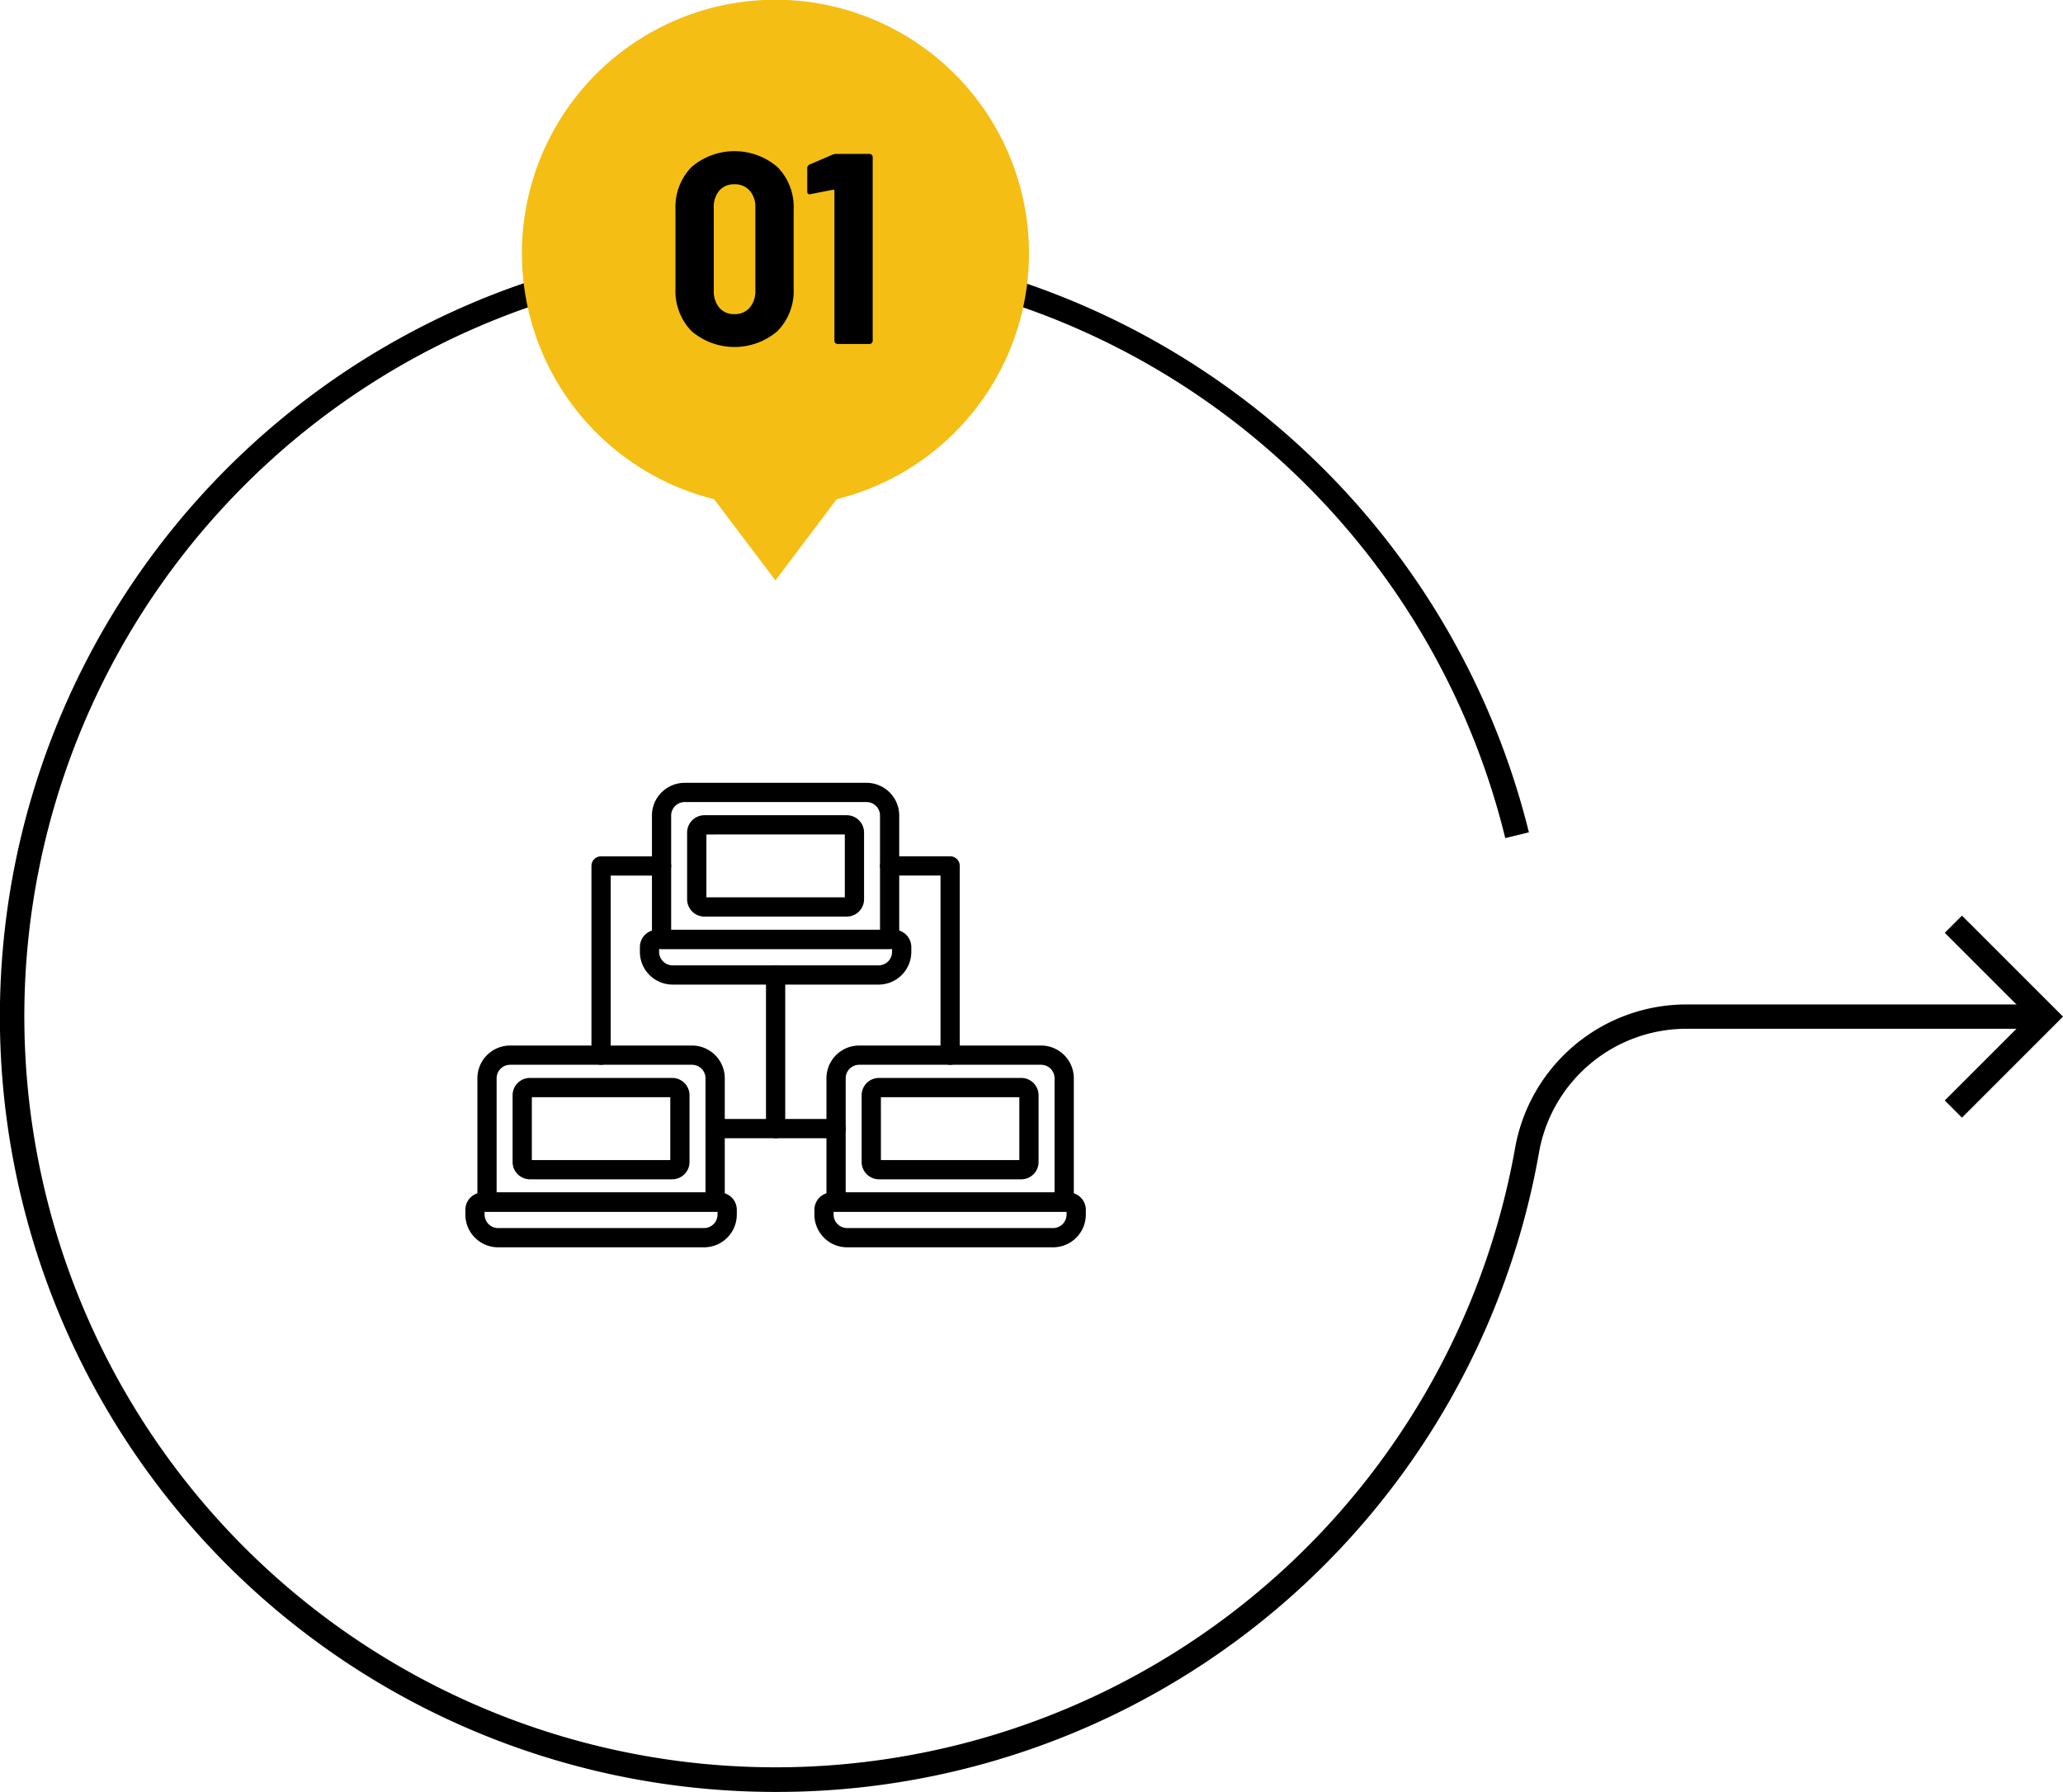 <svg id="cs-solution-01" xmlns="http://www.w3.org/2000/svg" width="279.292" height="242.639" viewBox="0 0 279.292 242.639">
  <g id="Group_4599" data-name="Group 4599" transform="translate(0 32.678)">
    <g id="Group_4597" data-name="Group 4597">
      <path id="Path_40" data-name="Path 40" d="M165.3,291.743a104.982,104.982,0,0,1-4.413-209.872,105.3,105.3,0,0,1,106.411,79.937l-3.2.781A101.7,101.7,0,0,0,63.619,185.244a101.7,101.7,0,0,0,201.819,19.269,23.568,23.568,0,0,1,23.336-19.4h48.5v3.294h-48.5a20.278,20.278,0,0,0-20.092,16.674A104.76,104.76,0,0,1,165.3,291.743Z" transform="translate(-60.314 -81.782)"/>
    </g>
    <g id="Group_4598" data-name="Group 4598" transform="translate(263.285 91.303)">
      <path id="Path_41" data-name="Path 41" d="M222.523,164.581l-2.329-2.329,11.35-11.35-11.35-11.349,2.329-2.328L236.2,150.9Z" transform="translate(-220.194 -137.226)"/>
    </g>
  </g>
  <path id="Path_42" data-name="Path 42" d="M171.868,96.262a34.324,34.324,0,1,0-42.628,33.271l8.3,11,8.3-11A34.306,34.306,0,0,0,171.868,96.262Z" transform="translate(-32.563 -61.938)" fill="#f4be14"/>
  <g id="Group_4600" data-name="Group 4600" transform="translate(91.448 20.468)">
    <path id="Path_43" data-name="Path 43" d="M118.015,98.731a7.788,7.788,0,0,1-2.169-5.792V82.273a7.744,7.744,0,0,1,2.169-5.755,8.949,8.949,0,0,1,11.639,0,7.705,7.705,0,0,1,2.189,5.755V92.939a7.749,7.749,0,0,1-2.189,5.792,8.944,8.944,0,0,1-11.639,0Zm7.87-3.162a3.375,3.375,0,0,0,.774-2.335V82.016a3.308,3.308,0,0,0-.774-2.317,2.653,2.653,0,0,0-2.058-.846,2.6,2.6,0,0,0-2.042.846,3.362,3.362,0,0,0-.753,2.317V93.234a3.431,3.431,0,0,0,.753,2.335,2.569,2.569,0,0,0,2.042.865A2.622,2.622,0,0,0,125.885,95.569Z" transform="translate(-115.846 -74.367)"/>
    <path id="Path_44" data-name="Path 44" d="M130.649,74.59h4.45a.425.425,0,0,1,.313.128.43.43,0,0,1,.128.313V99.893a.439.439,0,0,1-.441.441h-4.3a.439.439,0,0,1-.441-.441V79.629a.25.25,0,0,0-.054-.148.1.1,0,0,0-.128-.036l-3.017.588-.147.038q-.331,0-.331-.405V76.54a.522.522,0,0,1,.331-.515L130.1,74.7A1.557,1.557,0,0,1,130.649,74.59Z" transform="translate(-108.841 -74.223)"/>
  </g>
  <g id="Group_4681" data-name="Group 4681" transform="translate(-377.766 -141.084)">
    <path id="Path_277" data-name="Path 277" d="M498.3,284.117H470.42a4.434,4.434,0,0,1-4.431-4.429v-.652a2.349,2.349,0,0,1,2.346-2.346h32.054a2.349,2.349,0,0,1,2.346,2.346v.652A4.434,4.434,0,0,1,498.3,284.117Zm-29.708-4.82v.392a1.827,1.827,0,0,0,1.825,1.823H498.3a1.827,1.827,0,0,0,1.825-1.823V279.3Z" transform="translate(22.032 25.861)"/>
    <path id="Path_278" data-name="Path 278" d="M499.042,288.572H468.161a1.3,1.3,0,0,1-1.3-1.3V270.5a4.433,4.433,0,0,1,4.429-4.429h24.627a4.434,4.434,0,0,1,4.431,4.429v16.768A1.3,1.3,0,0,1,499.042,288.572Zm-29.577-2.606H497.74V270.5a1.825,1.825,0,0,0-1.825-1.823H471.288a1.824,1.824,0,0,0-1.823,1.823Z" transform="translate(22.792 16.585)"/>
    <path id="Path_279" data-name="Path 279" d="M491.012,282.138H471.749a2.348,2.348,0,0,1-2.346-2.346v-9.034a2.348,2.348,0,0,1,2.346-2.346h19.263a2.347,2.347,0,0,1,2.344,2.346v9.034A2.347,2.347,0,0,1,491.012,282.138Zm-19-2.606H490.75v-8.513H472.009Z" transform="translate(25.014 18.631)"/>
    <path id="Path_280" data-name="Path 280" d="M485.692,265.129H457.807a4.434,4.434,0,0,1-4.429-4.429v-.652a2.348,2.348,0,0,1,2.346-2.346h32.054a2.349,2.349,0,0,1,2.346,2.346v.652A4.434,4.434,0,0,1,485.692,265.129Zm-29.708-4.82v.392a1.825,1.825,0,0,0,1.823,1.823h27.885a1.825,1.825,0,0,0,1.825-1.823v-.392Z" transform="translate(11.017 9.276)"/>
    <path id="Path_281" data-name="Path 281" d="M486.432,269.585H455.551a1.3,1.3,0,0,1-1.3-1.3V251.513a4.434,4.434,0,0,1,4.431-4.429H483.3a4.434,4.434,0,0,1,4.429,4.429v16.768A1.3,1.3,0,0,1,486.432,269.585Zm-29.579-2.606h28.275V251.513a1.826,1.826,0,0,0-1.823-1.823H458.678a1.827,1.827,0,0,0-1.825,1.823Z" transform="translate(11.776 0)"/>
    <path id="Path_282" data-name="Path 282" d="M478.4,263.151H459.137a2.349,2.349,0,0,1-2.346-2.346v-9.034a2.349,2.349,0,0,1,2.346-2.346H478.4a2.349,2.349,0,0,1,2.346,2.346v9.034A2.349,2.349,0,0,1,478.4,263.151Zm-19-2.606h18.742v-8.513H459.4Z" transform="translate(13.998 2.046)"/>
    <path id="Path_283" data-name="Path 283" d="M473.08,284.117H445.2a4.434,4.434,0,0,1-4.431-4.429v-.652a2.349,2.349,0,0,1,2.346-2.346h32.054a2.349,2.349,0,0,1,2.346,2.346v.652A4.434,4.434,0,0,1,473.08,284.117Zm-29.708-4.82v.392a1.827,1.827,0,0,0,1.825,1.823H473.08a1.827,1.827,0,0,0,1.825-1.823V279.3Z" transform="translate(0 25.861)"/>
    <path id="Path_284" data-name="Path 284" d="M473.82,288.572H442.939a1.3,1.3,0,0,1-1.3-1.3V270.5a4.434,4.434,0,0,1,4.431-4.429h24.627a4.433,4.433,0,0,1,4.429,4.429v16.768A1.3,1.3,0,0,1,473.82,288.572Zm-29.579-2.606h28.277V270.5a1.825,1.825,0,0,0-1.825-1.823H446.066a1.825,1.825,0,0,0-1.825,1.823Z" transform="translate(0.759 16.585)"/>
    <path id="Path_285" data-name="Path 285" d="M465.787,282.138H446.526a2.348,2.348,0,0,1-2.346-2.346v-9.034a2.348,2.348,0,0,1,2.346-2.346h19.261a2.348,2.348,0,0,1,2.346,2.346v9.034A2.348,2.348,0,0,1,465.787,282.138Zm-19-2.606h18.741v-8.513H446.786Z" transform="translate(2.982 18.631)"/>
    <path id="Path_286" data-name="Path 286" d="M451.179,280.625a1.3,1.3,0,0,1-1.3-1.3V253.7a1.3,1.3,0,0,1,1.3-1.3h8.189a1.3,1.3,0,0,1,0,2.606h-6.885v24.322A1.3,1.3,0,0,1,451.179,280.625Z" transform="translate(7.958 4.637)"/>
    <path id="Path_287" data-name="Path 287" d="M480.221,280.625a1.3,1.3,0,0,1-1.3-1.3V255h-6.883a1.3,1.3,0,1,1,0-2.606h8.187a1.3,1.3,0,0,1,1.3,1.3v25.624A1.3,1.3,0,0,1,480.221,280.625Z" transform="translate(26.173 4.637)"/>
    <path id="Path_288" data-name="Path 288" d="M475.8,273.986H459.421a1.3,1.3,0,0,1,0-2.606H475.8a1.3,1.3,0,1,1,0,2.606Z" transform="translate(15.158 21.222)"/>
    <path id="Path_289" data-name="Path 289" d="M463.791,283.685a1.3,1.3,0,0,1-1.3-1.3v-20.8a1.3,1.3,0,1,1,2.606,0v20.8A1.3,1.3,0,0,1,463.791,283.685Z" transform="translate(18.975 11.523)"/>
  </g>
</svg>
